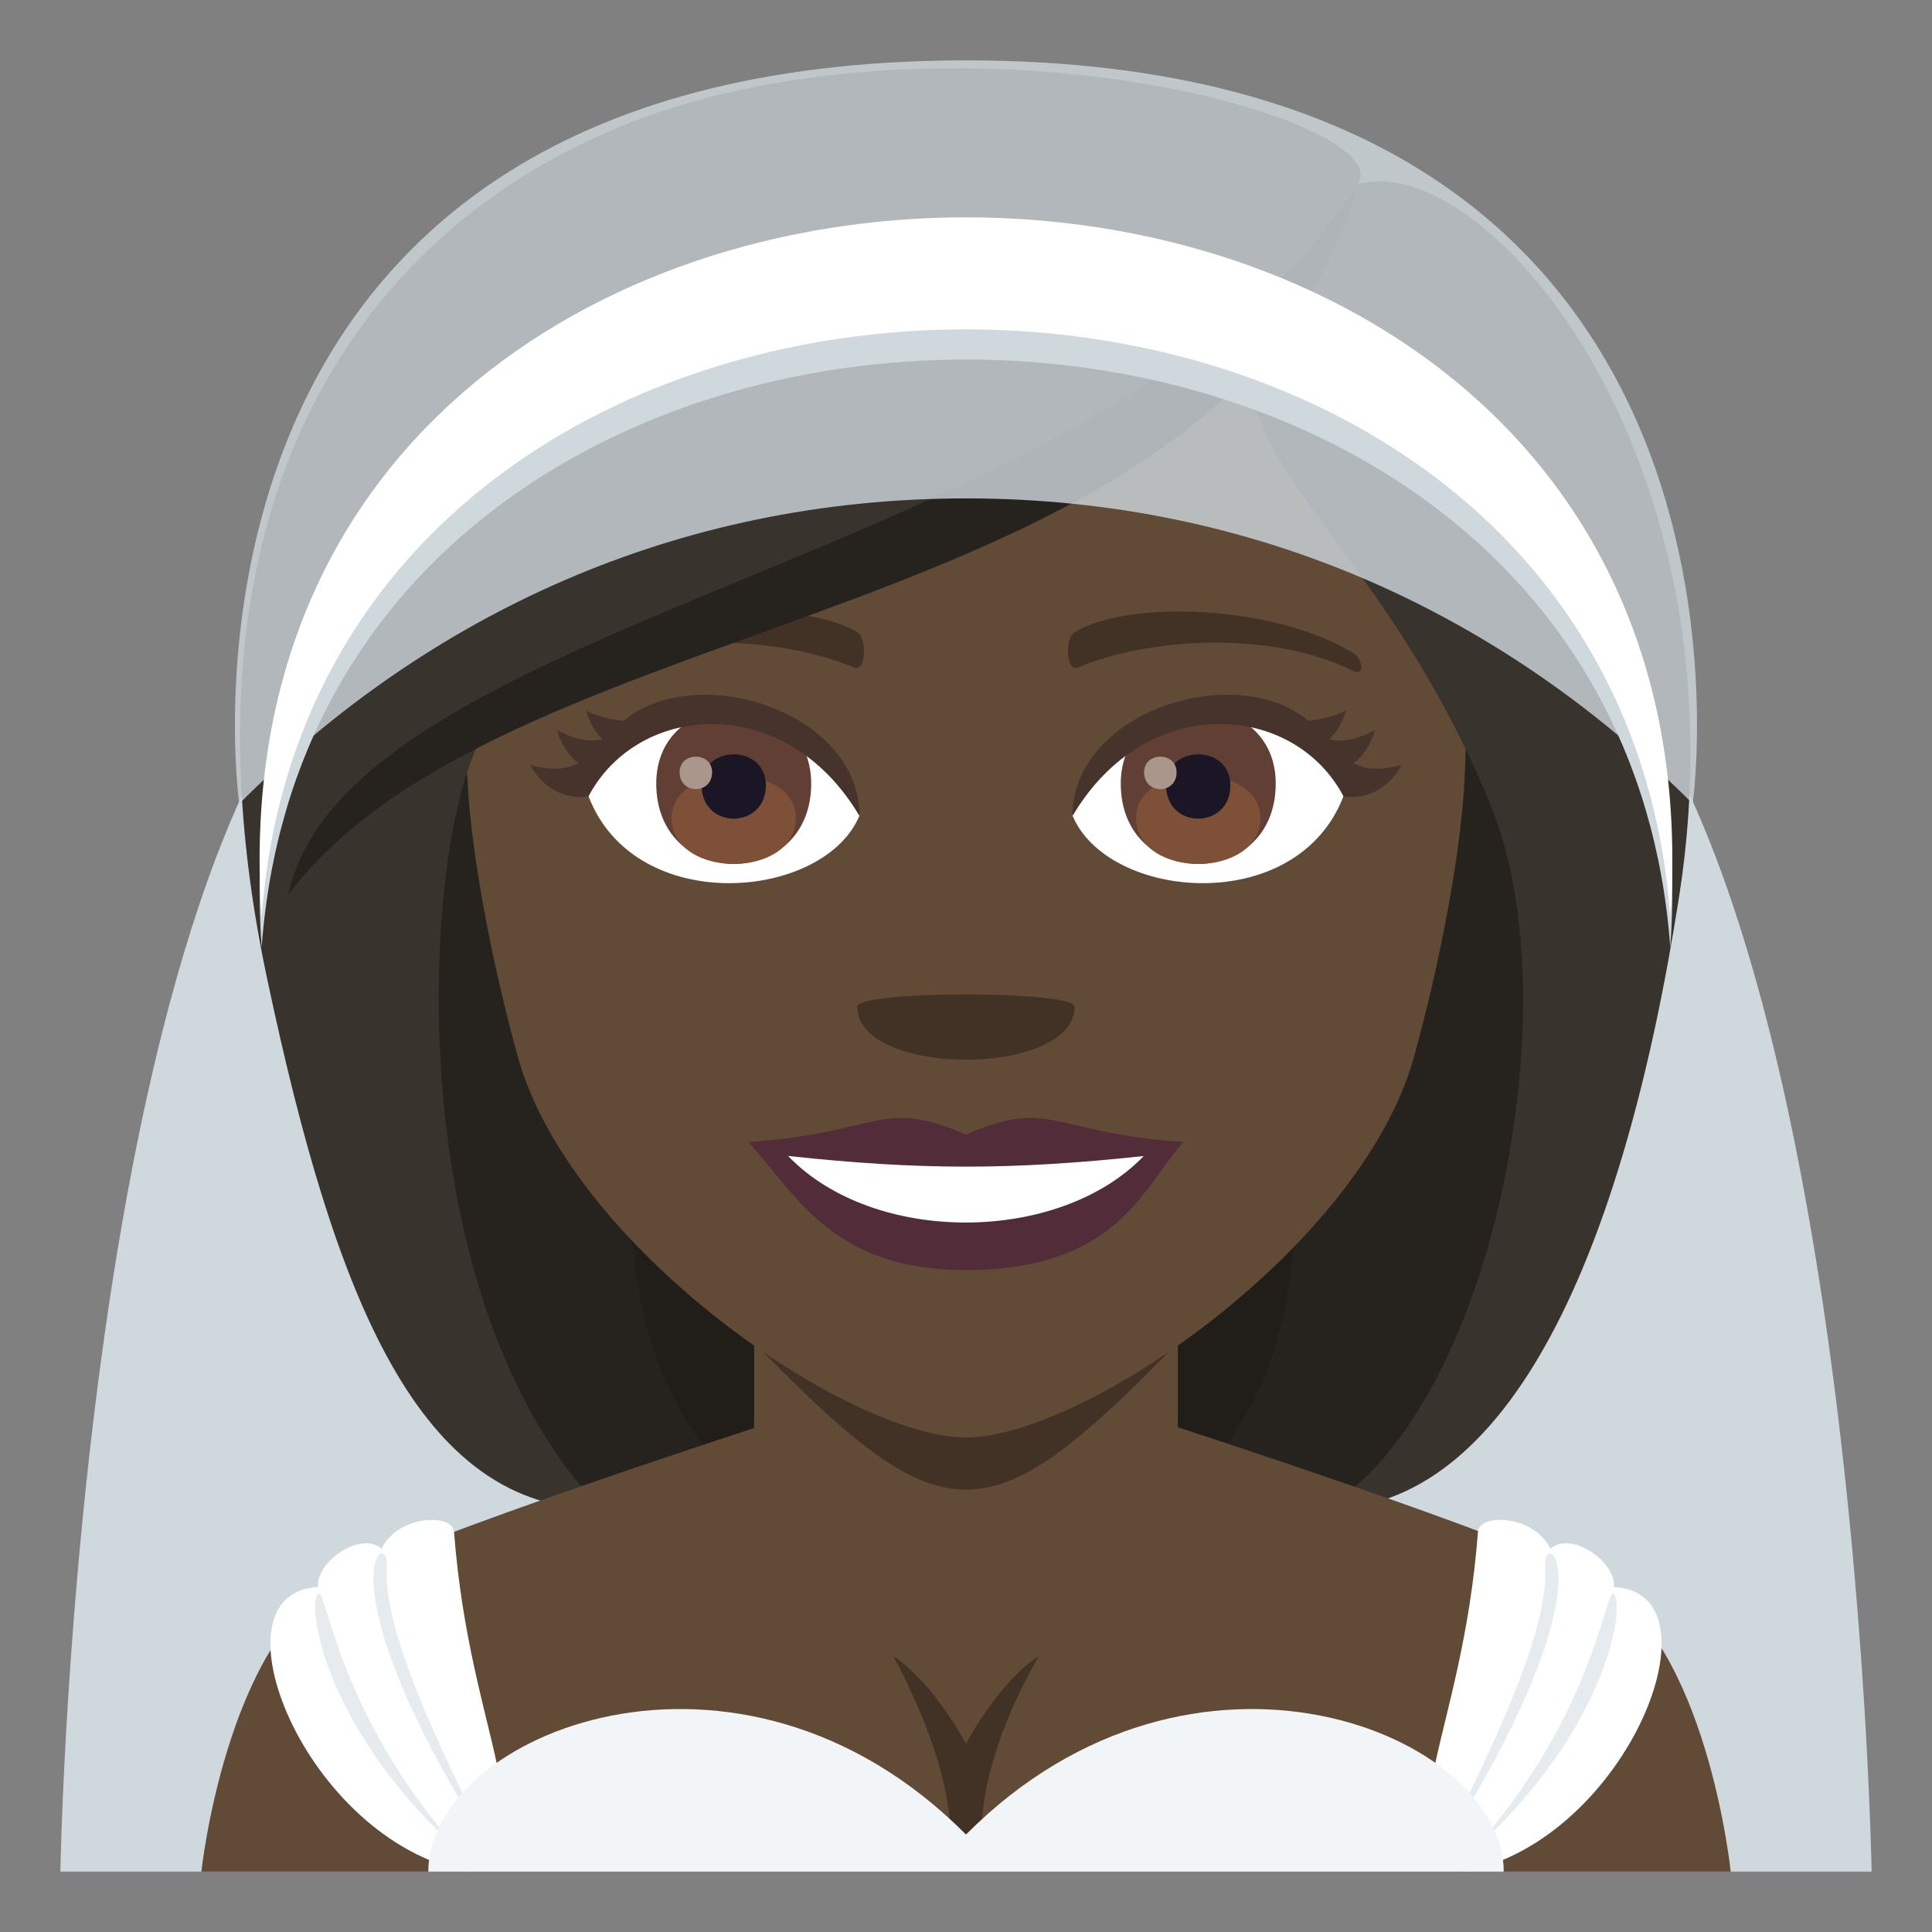 <?xml version="1.0" encoding="utf-8"?>
<!-- Generator: Adobe Illustrator 15.0.0, SVG Export Plug-In . SVG Version: 6.00 Build 0)  -->
<!DOCTYPE svg PUBLIC "-//W3C//DTD SVG 1.1//EN" "http://www.w3.org/Graphics/SVG/1.1/DTD/svg11.dtd">
<svg version="1.1" id="Layer_1" xmlns:x="http://ns.adobe.com/Extensibility/1.0/" xmlns:i="http://ns.adobe.com/AdobeIllustrator/10.0/" xmlns:graph="http://ns.adobe.com/Graphs/1.0/"
	 xmlns="http://www.w3.org/2000/svg" xmlns:xlink="http://www.w3.org/1999/xlink" xmlns:a="http://ns.adobe.com/AdobeSVGViewerExtensions/3.0/"
	 x="0px" y="0px" width="64px" height="64px" viewBox="0 0 64 64" enable-background="new 0 0 64 64" xml:space="preserve">
<rect x="0" y="0" width="64" height="64" fill="#808080" stroke="none"/>
<path fill="#CFD8DD" d="M51.002,19.898c-7.045-4.267-30.957-4.267-38.002,0C2.588,26.205,2,62,2,62h60
	C62,62,61.41,26.205,51.002,19.898z"/>
<path fill="#30231E" d="M43.053,50c0-12.65-22.326-12.949-22.326,0H43.053z"/>
<path fill="#211E1A" d="M19.074,13.402C10.361,50.801,11.158,50,29.5,50C19.35,42.898,38.791,12.895,19.074,13.402z"/>
<path fill="#26221E" d="M15.932,12.823C9.572,41.236,15.057,48.531,19.93,50h5.582C12.449,40.797,32.865,12.265,15.932,12.823z"/>
<path fill="#211E1A" d="M44.707,13.4c8.713,37.398,7.916,36.598-10.426,36.598C43.615,44.299,24.988,12.893,44.707,13.4z"/>
<path fill="#26221E" d="M47.848,12.821c9.295,25.851-0.02,35.979-3.998,37.177h-5.58C51.33,41.549,30.916,12.263,47.848,12.821z"/>
<path fill="#614A36" d="M24.982,48.869c0,5.754,14.035,5.754,14.035,0c0-3.512,0-9.316,0-9.316H24.982
	C24.982,39.553,24.982,44.336,24.982,48.869z"/>
<path fill="#423225" d="M24.801,44.295c6.544,6.736,7.858,6.732,14.398-0.004L24.801,44.295z"/>
<path fill="#614A36" d="M31.998,4.416c-11.609,0-17.203,9.454-16.502,21.61c0.143,2.442,0.822,5.968,1.66,8.989
	c1.742,6.277,10.93,12.602,14.842,12.602c3.91,0,13.1-6.324,14.842-12.602c0.836-3.021,1.518-6.547,1.664-8.989
	C49.199,13.87,43.609,4.416,31.998,4.416z"/>
<path fill="#522D39" d="M31.998,37.588c-2.822-1.24-2.842-0.051-7.199,0.242c1.637,1.855,2.84,4.242,7.197,4.242
	c5.004,0,5.85-2.711,7.203-4.242C34.84,37.537,34.822,36.348,31.998,37.588z"/>
<path fill="#FFFFFF" d="M26.107,38.293c2.842,2.959,8.975,2.92,11.781,0.002C33.514,38.764,30.484,38.764,26.107,38.293z"/>
<path fill="#423225" d="M44.791,21.61c-2.615-1.56-7.309-1.75-9.164-0.687c-0.393,0.213-0.287,1.34,0.051,1.198
	c2.65-1.102,6.684-1.157,9.17,0.118C45.182,22.408,45.189,21.837,44.791,21.61z"/>
<path fill="#423225" d="M19.205,21.61c2.617-1.56,7.307-1.75,9.166-0.687c0.393,0.213,0.287,1.34-0.053,1.198
	c-2.65-1.102-6.682-1.158-9.168,0.118C18.816,22.408,18.809,21.837,19.205,21.61z"/>
<path fill="#423225" d="M35.598,33.345c0,2.345-7.199,2.345-7.199,0C28.398,32.808,35.598,32.808,35.598,33.345z"/>
<path fill="#38332D" d="M44.973,6.106c-8.141,8.34-0.373,8.88,4.424,20.606C52.086,33.284,49.424,46.771,43.85,50
	c6.178,0,9.941-8.551,11.775-20.312C57.916,14.994,49.107,4.878,44.973,6.106z"/>
<path fill="#38332D" d="M24.306,3.025C13.952,5.316,5.043,14.464,8.848,32.415C11.098,43.029,13.865,50,19.93,50
	c-6.758-7-5.965-21.761-4.043-25.435c9.793-5.827,26.537-10.24,29.086-18.459C46.26,4.208,34.756,0.713,24.306,3.025z"/>
<path fill="#26221E" d="M9.553,29.638c7.322-9.775,31.314-8.696,35.42-23.531C37.006,18.558,11.553,20.24,9.553,29.638z"/>
<path fill="#614A36" d="M11.162,52.379c2.533-1.42,14.105-5.166,14.105-5.166c3.728,3.729,9.817,3.729,13.545,0
	c0,0,11.561,3.74,14.082,5.162C56.559,54.441,57.332,62,57.332,62H6.67C6.67,62,7.486,54.434,11.162,52.379z"/>
<path fill="#423225" d="M34.402,54.867c-1.352,0.887-2.402,2.9-2.402,2.9s-1.051-2.014-2.402-2.9c2.4,4.529,1.82,6.564,1.82,6.564
	h1.162C32.58,61.432,31.998,59.113,34.402,54.867z"/>
<path fill="#FFFFFF" d="M10.537,52.574c-0.083-0.834,1.417-1.875,2.104-1.271c0.54-1.125,2.354-1.18,2.4-0.559
	c0.516,6.852,3.12,9.893,0.435,11.256C10.079,60.949,6.85,52.74,10.537,52.574z"/>
<path fill="#E6EBEF" d="M12.814,51.887c-0.134,2.061,1.618,5.771,3.473,9.471C10.433,52.137,12.903,50.525,12.814,51.887z"/>
<path fill="#E6EBEF" d="M10.495,52.865c-0.271,0.605,0.354,4.543,4.833,8.566C10.953,56.615,10.812,52.16,10.495,52.865z"/>
<path fill="#FFFFFF" d="M53.463,52.574c0.083-0.834-1.417-1.875-2.104-1.271c-0.54-1.125-2.354-1.18-2.4-0.559
	c-0.516,6.852-3.12,9.893-0.435,11.256C53.921,60.949,57.15,52.74,53.463,52.574z"/>
<path fill="#E6EBEF" d="M51.186,51.887c0.134,2.061-1.618,5.771-3.473,9.471C53.567,52.137,51.097,50.525,51.186,51.887z"/>
<path fill="#E6EBEF" d="M53.505,52.865c0.271,0.605-0.354,4.543-4.833,8.566C53.047,56.615,53.188,52.16,53.505,52.865z"/>
<path fill="#F2F5F7" d="M32,60.771C24.457,53.188,14.188,57.439,14.188,62h35.625C49.813,57.439,39.543,53.188,32,60.771z"/>
<path opacity="0.8" fill="#CFD8DD" d="M32.002,2C4.438,2,7.926,26.623,7.925,26.624c6.21-6.228,14.433-10.114,24.077-10.114
	c9.643,0,17.863,3.887,24.071,10.114C56.073,26.624,59.564,2,32.002,2z"/>
<path fill="#CFD8DD" d="M55.33,31.381c2.185-30.909-48.847-30.909-46.662,0C10.571,5.421,53.427,5.421,55.33,31.381z"/>
<path fill="#FFFFFF" d="M55.33,30.381c2.185-30.909-48.847-30.909-46.662,0C10.571,4.421,53.427,4.421,55.33,30.381z"/>
<path fill="#FFFFFF" d="M19.496,26.378c1.543,4.024,7.83,3.443,8.98,0.627C27.602,22.483,20.344,22.085,19.496,26.378z"/>
<path fill="#FFFFFF" d="M44.504,26.377c-1.545,4.025-7.83,3.444-8.98,0.628C36.396,22.482,43.656,22.085,44.504,26.377z"/>
<path fill="#613F34" d="M37.127,25.957c0,3.549,5.133,3.549,5.133,0C42.26,22.664,37.127,22.664,37.127,25.957z"/>
<path fill="#7D5037" d="M37.635,27.093c0,2.035,4.117,2.035,4.117,0C41.752,25.204,37.635,25.204,37.635,27.093z"/>
<path fill="#1A1626" d="M38.629,26.014c0,1.473,2.129,1.473,2.129,0C40.758,24.646,38.629,24.646,38.629,26.014z"/>
<path fill="#AB968C" d="M37.9,25.583c0,0.744,1.076,0.744,1.076,0C38.977,24.893,37.9,24.893,37.9,25.583z"/>
<path fill="#613F34" d="M21.739,25.957c0,3.549,5.133,3.549,5.133,0C26.872,22.664,21.739,22.664,21.739,25.957z"/>
<path fill="#7D5037" d="M22.247,27.093c0,2.035,4.117,2.035,4.117,0C26.364,25.204,22.247,25.204,22.247,27.093z"/>
<path fill="#1A1626" d="M23.241,26.014c0,1.473,2.129,1.473,2.129,0C25.37,24.646,23.241,24.646,23.241,26.014z"/>
<path fill="#AB968C" d="M22.513,25.583c0,0.744,1.076,0.744,1.076,0C23.589,24.893,22.513,24.893,22.513,25.583z"/>
<path fill="#45332C" d="M20.656,23.878c-0.203-0.02-0.77-0.089-1.248-0.339c0.133,0.424,0.328,0.727,0.553,0.949
	c-0.354,0.091-0.807,0.064-1.516-0.308c0.162,0.523,0.414,0.874,0.711,1.098c-0.328,0.188-0.781,0.278-1.598,0.063
	c0.527,0.907,1.283,1.141,1.938,1.037c1.645-3.113,6.537-3.49,8.98,0.661C28.477,23.579,23.088,21.856,20.656,23.878z"/>
<path fill="#45332C" d="M44.844,25.278c0.295-0.224,0.547-0.574,0.709-1.098c-0.709,0.372-1.16,0.398-1.516,0.308
	c0.225-0.224,0.422-0.525,0.553-0.949c-0.479,0.25-1.043,0.319-1.248,0.337c-2.428-2.019-7.818-0.299-7.818,3.163
	c2.441-4.151,7.336-3.776,8.98-0.662c0.652,0.104,1.406-0.13,1.934-1.036C45.623,25.557,45.174,25.466,44.844,25.278z"/>
</svg>
